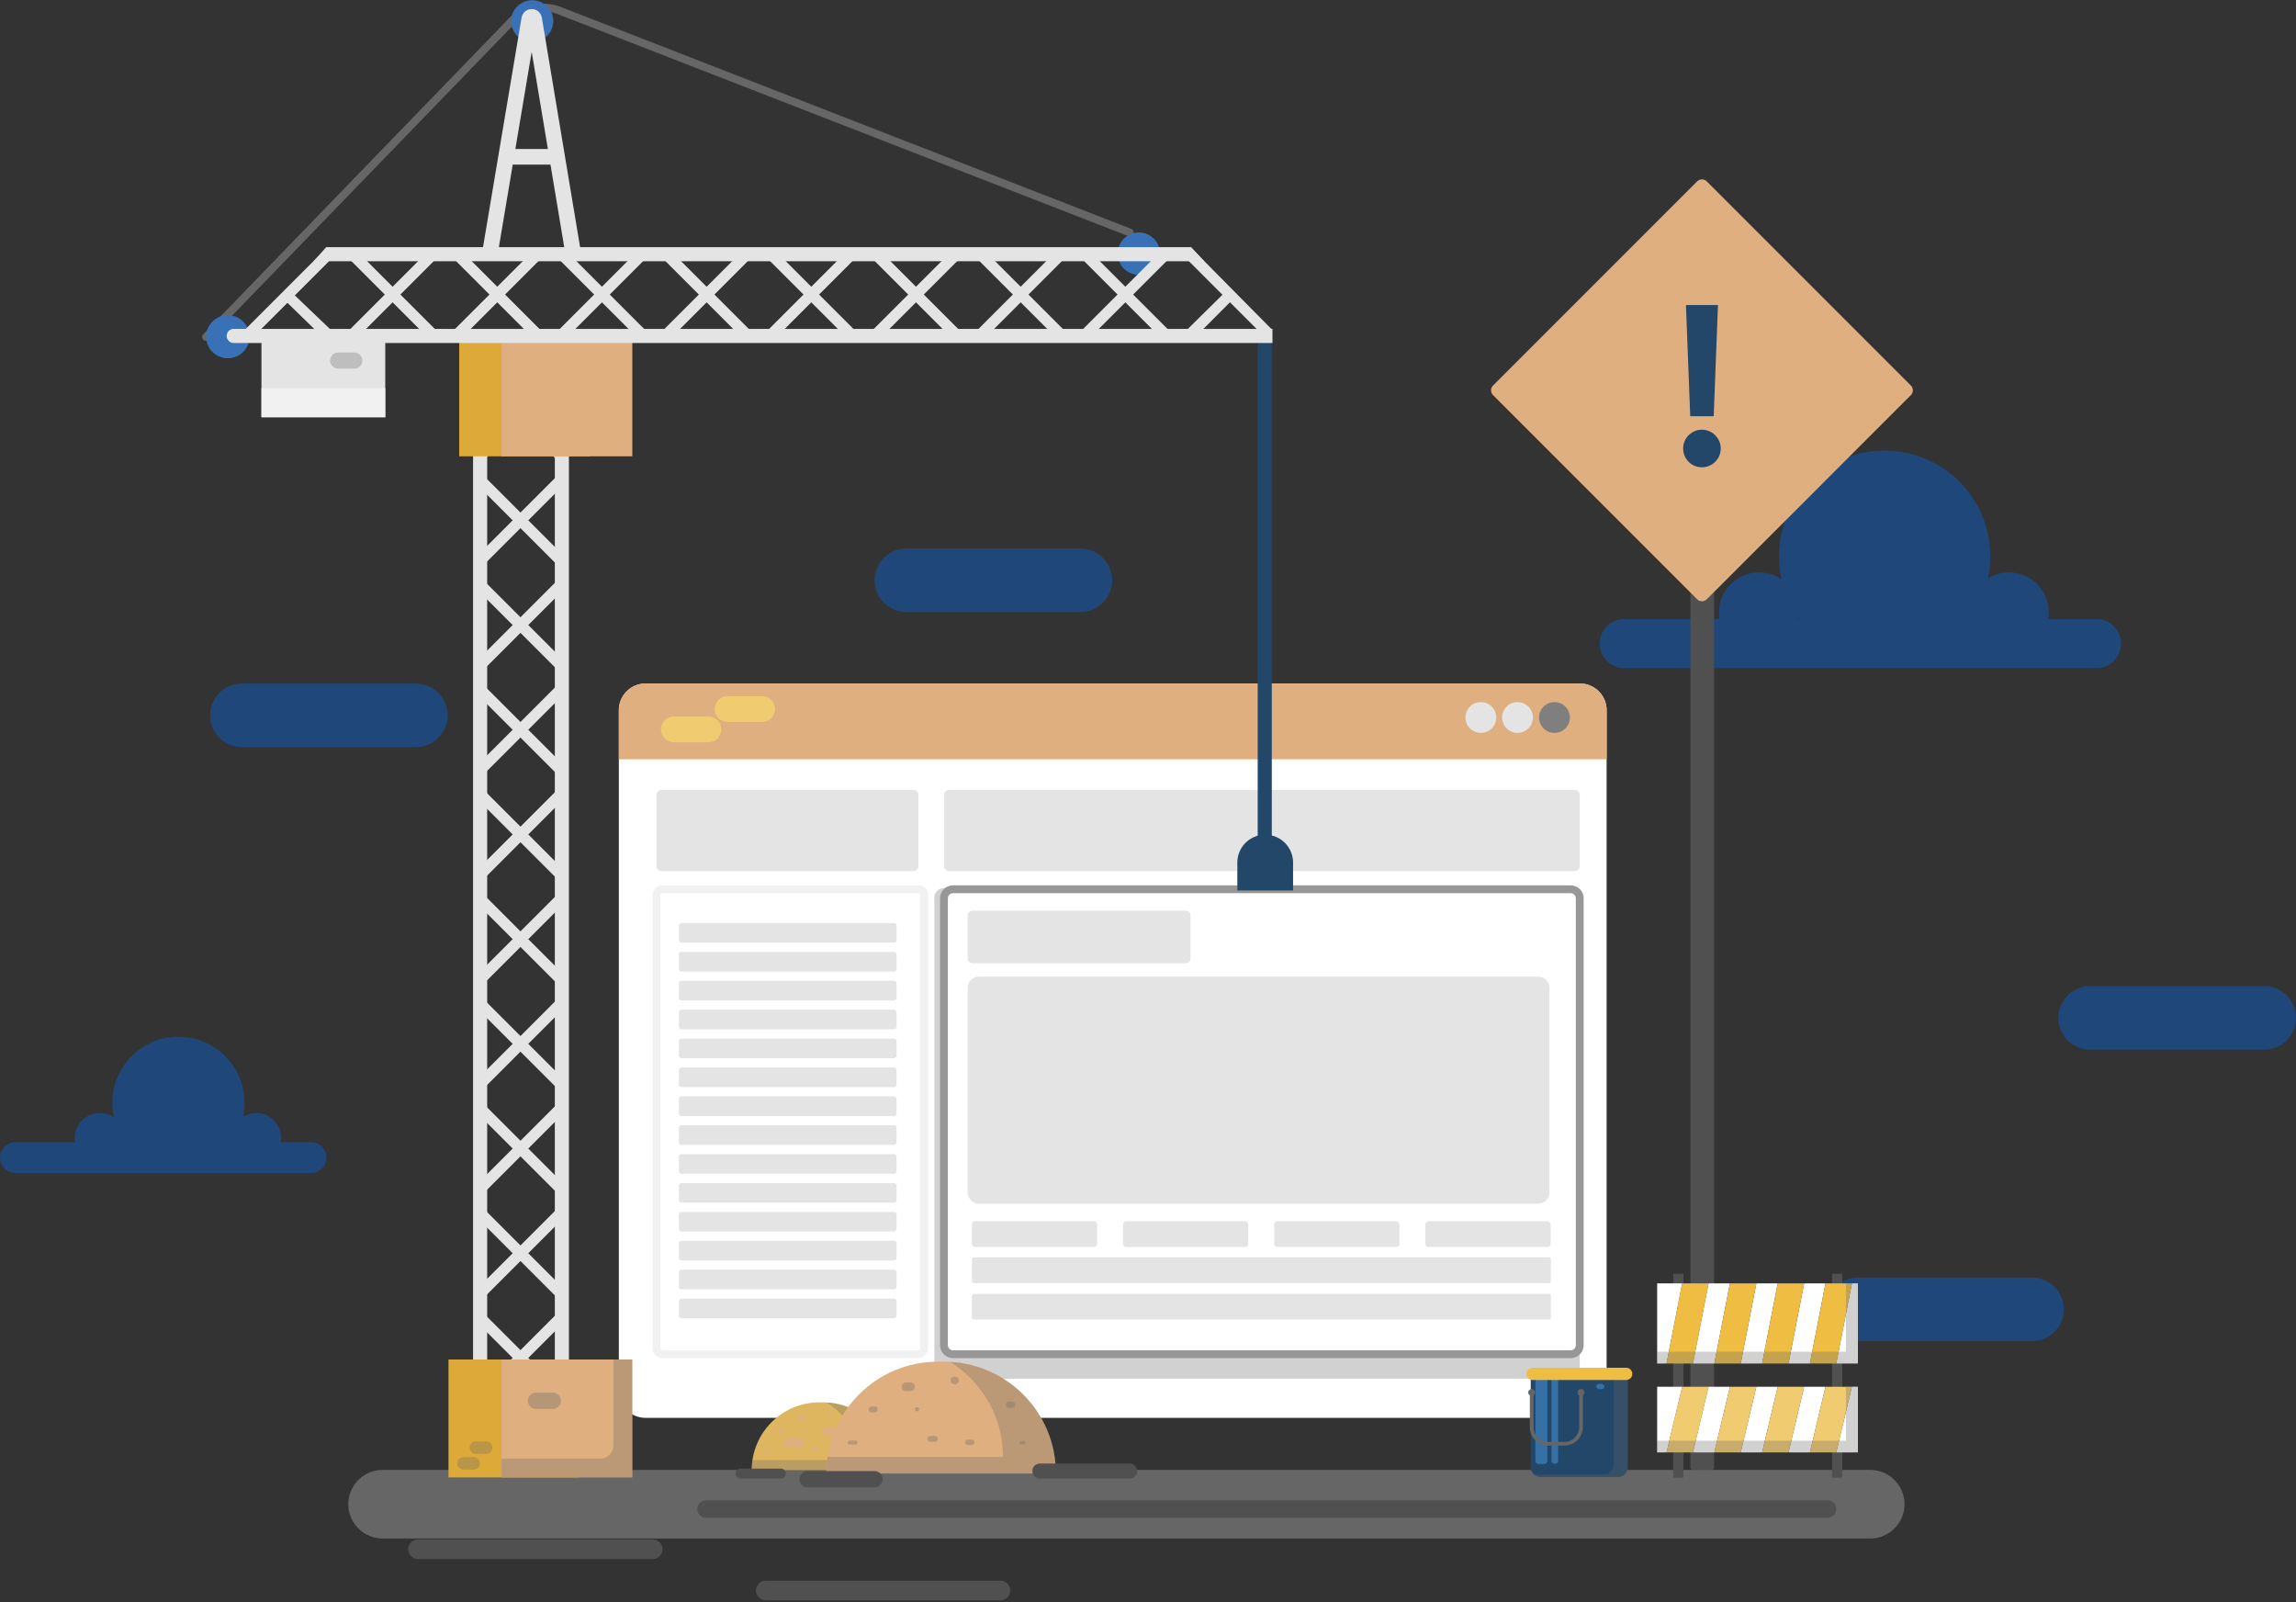 <svg width="761" height="531" fill="none" xmlns="http://www.w3.org/2000/svg"><rect width="100%" height="100%" fill="#333333" stroke="none"/><path d="M694.844 205.116h-16.002c.117-.705.217-1.417.217-2.158 0-7.331-5.941-13.272-13.272-13.272-2.533 0-4.872.745-6.886 1.978.504-2.366.782-4.815.782-7.331 0-19.34-15.678-35.014-35.018-35.014s-35.017 15.677-35.017 35.014c0 2.643.317 5.209.872 7.685a13.183 13.183 0 0 0-7.498-2.329c-7.331 0-13.272 5.941-13.272 13.272 0 .738.1 1.45.217 2.158h-31.616c-4.487 0-8.159 3.673-8.159 8.16s3.672 8.16 8.159 8.16h156.486c4.487 0 8.159-3.673 8.159-8.16.01-4.491-3.662-8.163-8.152-8.163Zm-98.704-.535c.127.181.267.355.398.532h-.451c.026-.174.03-.354.053-.532ZM103.067 378.491H93.05a8.17 8.17 0 0 0 .137-1.349 8.31 8.31 0 0 0-8.31-8.31c-1.584 0-3.05.467-4.31 1.236.314-1.48.49-3.014.49-4.591 0-12.106-9.813-21.919-21.919-21.919-12.105 0-21.919 9.813-21.919 21.919 0 1.654.2 3.261.548 4.811a8.258 8.258 0 0 0-4.694-1.456 8.31 8.31 0 0 0-8.31 8.31c0 .461.063.908.137 1.349H5.109C2.299 378.491 0 380.79 0 383.6s2.299 5.109 5.109 5.109h97.958c2.81 0 5.109-2.299 5.109-5.109-.003-2.81-2.302-5.109-5.109-5.109Zm-61.788-.33c.08.113.167.22.25.334h-.283c.016-.111.016-.224.033-.334ZM80.176 247.571h57.688c5.79 0 10.529-4.738 10.529-10.529 0-5.79-4.739-10.532-10.529-10.532H80.176c-5.791 0-10.529 4.738-10.529 10.532 0 5.787 4.738 10.529 10.529 10.529ZM300.417 202.833h57.689c5.79 0 10.528-4.738 10.528-10.529 0-5.79-4.738-10.528-10.528-10.528h-57.689c-5.79 0-10.528 4.738-10.528 10.528-.004 5.791 4.734 10.529 10.528 10.529ZM692.765 347.838h57.688c5.791 0 10.529-4.738 10.529-10.529 0-5.79-4.738-10.532-10.529-10.532h-57.688c-5.791 0-10.529 4.738-10.529 10.532 0 5.787 4.738 10.529 10.529 10.529ZM615.847 444.44h57.688c5.791 0 10.529-4.738 10.529-10.532 0-5.791-4.738-10.529-10.529-10.529h-57.688c-5.791 0-10.529 4.738-10.529 10.529 0 5.794 4.738 10.532 10.529 10.532Z" fill="#1F4779"/><g clip-path="url(#a)"><path d="M567.103 487.227h-5.81a1.016 1.016 0 0 1-1.017-1.016V170.919c0-.563.457-1.017 1.017-1.017h5.81c.562 0 1.016.457 1.016 1.017v315.292c0 .56-.454 1.016-1.016 1.016Z" fill="#505050"/><path d="m494.88 130.956 67.616 67.618c.889.889 2.33.889 3.22 0l67.615-67.618c.89-.889.89-2.331 0-3.22L565.716 60.12a2.277 2.277 0 0 0-3.22 0l-67.616 67.616a2.277 2.277 0 0 0 0 3.22Z" fill="#E0AF7F"/><path d="M564.11 142.397c3.397 0 6.223 2.828 6.223 6.225 0 3.466-2.826 6.225-6.223 6.225a6.19 6.19 0 0 1-6.227-6.225c-.003-3.397 2.758-6.225 6.227-6.225Zm-5.307-41.311h10.612l-1.416 36.854h-7.778l-1.418-36.854Z" fill="#224769"/><path d="M68.296 111.659 169.616 6.992a14.654 14.654 0 0 1 15.841-3.464L374.47 77.045" stroke="#666" stroke-width="2.593" stroke-miterlimit="10" stroke-linecap="round"/><path d="M169.383 7.005a7.006 7.006 0 0 0 14.011 0 7.006 7.006 0 0 0-14.011 0ZM370.467 84.048a7.006 7.006 0 1 0 14.012-.002 7.006 7.006 0 0 0-14.012.002Z" fill="#3971B7"/><path d="M619.886 509.834H126.802c-6.254 0-11.369-5.115-11.369-11.368 0-6.254 5.115-11.369 11.369-11.369h493.084c6.253 0 11.369 5.115 11.369 11.369 0 6.253-5.118 11.368-11.369 11.368Z" fill="#666"/><path d="M213.989 469.849h309.64a8.877 8.877 0 0 0 8.877-8.878V235.379a8.877 8.877 0 0 0-8.877-8.877h-309.64a8.877 8.877 0 0 0-8.877 8.877v225.592a8.877 8.877 0 0 0 8.877 8.878Z" fill="#fff"/><path d="M532.506 251.612v-16.233a8.877 8.877 0 0 0-8.877-8.877h-309.64a8.877 8.877 0 0 0-8.877 8.877v16.233h327.394Z" fill="#E0AF7F"/><path d="M502.902 242.877a5.106 5.106 0 1 0-.001-10.211 5.106 5.106 0 0 0 .001 10.211ZM490.752 242.877a5.106 5.106 0 1 0-.001-10.211 5.106 5.106 0 0 0 .001 10.211Z" fill="#E4E4E4"/><path d="M515.219 242.877a5.105 5.105 0 1 0 0-10.21 5.105 5.105 0 0 0 0 10.21Z" fill="#7F7F7F"/><path d="M314.549 288.673H521.92c.926 0 1.675-.749 1.675-1.674v-23.565c0-.925-.749-1.675-1.675-1.675H314.549c-.926 0-1.675.75-1.675 1.675v23.565c0 .925.749 1.674 1.675 1.674Z" fill="#E4E4E4"/><path d="M219.568 448.77h84.761a1.962 1.962 0 0 0 1.962-1.963V296.648a1.96 1.96 0 0 0-1.962-1.96h-84.761a1.962 1.962 0 0 0-1.963 1.96V446.81a1.964 1.964 0 0 0 1.963 1.96Z" stroke="#F1F1F1" stroke-width="2.593" stroke-miterlimit="10"/><path d="M219.272 288.673h83.46c.925 0 1.675-.749 1.675-1.674v-23.565c0-.925-.75-1.675-1.675-1.675h-83.46c-.925 0-1.674.75-1.674 1.675v23.565c0 .925.749 1.674 1.674 1.674ZM296.268 312.373h-70.376a.887.887 0 0 1-.887-.887v-4.724c0-.49.397-.887.887-.887h70.376c.49 0 .887.397.887.887v4.724c0 .49-.397.887-.887.887ZM296.268 321.947h-70.376a.886.886 0 0 1-.887-.886v-4.724c0-.49.397-.887.887-.887h70.376c.49 0 .887.397.887.887v4.724c0 .49-.397.886-.887.886ZM296.268 331.522h-70.376a.887.887 0 0 1-.887-.887v-4.724c0-.49.397-.887.887-.887h70.376c.49 0 .887.397.887.887v4.724c0 .49-.397.887-.887.887ZM296.268 341.095h-70.376a.886.886 0 0 1-.887-.886v-4.724c0-.49.397-.887.887-.887h70.376c.49 0 .887.397.887.887v4.724c0 .49-.397.886-.887.886ZM296.268 350.671h-70.376a.887.887 0 0 1-.887-.887v-4.724c0-.49.397-.886.887-.886h70.376c.49 0 .887.396.887.886v4.724c0 .49-.397.887-.887.887ZM296.268 360.245h-70.376a.886.886 0 0 1-.887-.887v-4.723c0-.49.397-.887.887-.887h70.376c.49 0 .887.397.887.887v4.723a.888.888 0 0 1-.887.887ZM296.268 369.817h-70.376a.887.887 0 0 1-.887-.887v-4.724c0-.49.397-.886.887-.886h70.376c.49 0 .887.396.887.886v4.724c0 .49-.397.887-.887.887ZM296.268 379.391h-70.376a.886.886 0 0 1-.887-.887v-4.723c0-.49.397-.887.887-.887h70.376c.49 0 .887.397.887.887v4.723a.886.886 0 0 1-.887.887ZM296.268 388.967h-70.376a.887.887 0 0 1-.887-.887v-4.724c0-.49.397-.886.887-.886h70.376c.49 0 .887.396.887.886v4.724c0 .49-.397.887-.887.887ZM296.268 398.541h-70.376a.887.887 0 0 1-.887-.887v-4.723c0-.49.397-.887.887-.887h70.376c.49 0 .887.397.887.887v4.723c0 .49-.397.887-.887.887ZM296.268 408.115h-70.376a.886.886 0 0 1-.887-.886v-4.724c0-.49.397-.887.887-.887h70.376c.49 0 .887.397.887.887v4.724c0 .49-.397.886-.887.886ZM296.268 417.689h-70.376a.887.887 0 0 1-.887-.887v-4.723c0-.49.397-.887.887-.887h70.376c.49 0 .887.397.887.887v4.723c0 .49-.397.887-.887.887ZM296.268 427.265h-70.376a.887.887 0 0 1-.887-.887v-4.723c0-.49.397-.887.887-.887h70.376c.49 0 .887.397.887.887v4.723c0 .49-.397.887-.887.887ZM296.268 436.839h-70.376a.886.886 0 0 1-.887-.886v-4.724c0-.49.397-.887.887-.887h70.376c.49 0 .887.397.887.887v4.724c0 .49-.397.886-.887.886ZM184.529 464.601l-26.538-26.538 1.297-3.876 27.738 27.739-2.497 2.675Z" fill="#E4E4E4"/><path d="m160.488 464.601 26.538-26.538-1.299-3.876-27.736 27.739 2.497 2.675ZM184.529 429.907l-26.538-26.538 1.297-3.876 27.738 27.739-2.497 2.675Z" fill="#E4E4E4"/><path d="m160.488 429.907 26.538-26.538-1.299-3.876-27.736 27.739 2.497 2.675ZM184.529 395.213l-26.538-26.538 1.297-3.876 27.738 27.738-2.497 2.676Z" fill="#E4E4E4"/><path d="m160.488 395.213 26.538-26.538-1.299-3.876-27.736 27.738 2.497 2.676ZM184.529 360.517l-26.538-26.538 1.297-3.876 27.738 27.739-2.497 2.675Z" fill="#E4E4E4"/><path d="m160.488 360.517 26.538-26.538-1.299-3.876-27.736 27.739 2.497 2.675ZM184.529 325.823l-26.538-26.538 1.297-3.876 27.738 27.738-2.497 2.676Z" fill="#E4E4E4"/><path d="m160.488 325.823 26.538-26.538-1.299-3.876-27.736 27.738 2.497 2.676ZM184.529 291.128l-26.538-26.54 1.297-3.874 27.738 27.739-2.497 2.675Z" fill="#E4E4E4"/><path d="m160.488 291.128 26.538-26.54-1.299-3.874-27.736 27.739 2.497 2.675Z" fill="#E4E4E4"/><path d="M161.471 120.664h-4.672v349.623h4.672V120.664ZM188.567 120.664h-4.672v349.623h4.672V120.664Z" fill="#E4E4E4"/><path d="m184.529 256.431-26.538-26.539 1.297-3.873 27.738 27.736-2.497 2.676Z" fill="#E4E4E4"/><path d="m160.488 256.431 26.538-26.539-1.299-3.873-27.736 27.736 2.497 2.676ZM184.529 221.737l-26.538-26.538 1.297-3.876 27.738 27.739-2.497 2.675Z" fill="#E4E4E4"/><path d="m160.488 221.737 26.538-26.538-1.299-3.876-27.736 27.739 2.497 2.675ZM184.529 187.043l-26.538-26.538 1.297-3.876 27.738 27.738-2.497 2.676Z" fill="#E4E4E4"/><path d="m160.488 187.043 26.538-26.538-1.299-3.876-27.736 27.738 2.497 2.676ZM184.529 152.347l-26.538-26.538 1.297-3.876 27.738 27.739-2.497 2.675Z" fill="#E4E4E4"/><path d="m160.488 152.347 26.538-26.538-1.299-3.876-27.736 27.739 2.497 2.675Z" fill="#E4E4E4"/><path d="M195.543 112.136h-43.341v39.076h43.341v-39.076Z" fill="#DDAA3A"/><path d="M209.575 112.136h-43.341v39.076h43.341v-39.076Z" fill="#E0AF7F"/><path d="M191.991 450.511H148.65v39.076h43.341v-39.076Z" fill="#DDAA3A"/><path d="M209.575 450.511h-43.341v39.076h43.341v-39.076Z" fill="#E0AF7F"/><path opacity=".3" d="M203.327 450.511v28.415a4.413 4.413 0 0 1-4.413 4.413h-32.68v6.25h43.341v-39.076h-6.248v-.002Z" fill="#666"/><path d="M127.694 110.028H86.663v28.242h41.031v-28.242Z" fill="#E4E4E4"/><path d="M127.694 128.602H86.663v9.665h41.031v-9.665Z" fill="#F1F1F1"/><path d="M68.296 111.66a7.209 7.209 0 0 0 14.415 0 7.209 7.209 0 0 0-7.207-7.208 7.209 7.209 0 0 0-7.208 7.208Z" fill="#3971B7"/><path opacity=".3" d="M312.81 456.882h207.659c1.729 0 3.129-1.4 3.129-3.13V297.448c0-1.729-1.4-3.129-3.129-3.129H312.81a3.128 3.128 0 0 0-3.129 3.129v156.304a3.13 3.13 0 0 0 3.129 3.13Z" fill="#666"/><path d="M421.529 108.76h-4.67v178.658h4.67V108.76Z" fill="#224769"/><path d="M315.897 448.77h204.675a3.023 3.023 0 0 0 3.023-3.023V297.708a3.022 3.022 0 0 0-3.023-3.023H315.897a3.022 3.022 0 0 0-3.023 3.023v148.039a3.023 3.023 0 0 0 3.023 3.023Z" fill="#fff" stroke="#979797" stroke-width="2.593" stroke-miterlimit="10"/><path d="M509.798 398.882H324.51a3.763 3.763 0 0 1-3.761-3.762v-67.704a3.763 3.763 0 0 1 3.761-3.762h185.288a3.764 3.764 0 0 1 3.762 3.762v67.704a3.76 3.76 0 0 1-3.762 3.762ZM392.966 319.211H322.39a1.64 1.64 0 0 1-1.641-1.641v-14.156a1.64 1.64 0 0 1 1.641-1.641h70.576a1.64 1.64 0 0 1 1.641 1.641v14.156a1.64 1.64 0 0 1-1.641 1.641ZM362.544 413.243h-39.348a1.077 1.077 0 0 1-1.079-1.078v-6.391c0-.596.482-1.079 1.079-1.079h39.351c.596 0 1.078.483 1.078 1.079v6.391a1.081 1.081 0 0 1-1.081 1.078ZM513.3 425.213H322.864a.748.748 0 0 1-.747-.747v-7.054c0-.413.335-.747.747-.747H513.3c.412 0 .747.334.747.747v7.054a.748.748 0 0 1-.747.747ZM513.3 437.29H322.864a.747.747 0 0 1-.747-.747v-7.054c0-.412.335-.747.747-.747H513.3c.412 0 .747.335.747.747v7.054a.747.747 0 0 1-.747.747ZM412.652 413.243h-39.351a1.077 1.077 0 0 1-1.078-1.078v-6.391c0-.596.482-1.079 1.078-1.079h39.351c.596 0 1.079.483 1.079 1.079v6.391c0 .596-.483 1.078-1.079 1.078ZM462.76 413.243h-39.348a1.077 1.077 0 0 1-1.079-1.078v-6.391c0-.596.482-1.079 1.079-1.079h39.348c.596 0 1.078.483 1.078 1.079v6.391c0 .596-.482 1.078-1.078 1.078ZM512.867 413.243h-39.351a1.077 1.077 0 0 1-1.078-1.078v-6.391c0-.596.482-1.079 1.078-1.079h39.351c.596 0 1.078.483 1.078 1.079v6.391c0 .596-.482 1.078-1.078 1.078Z" fill="#E4E4E4"/><path d="M419.348 276.615a9.236 9.236 0 0 1 9.237 9.237v9.238h-18.472v-9.238c-.003-5.102 4.132-9.237 9.235-9.237Z" fill="#224769"/><path d="m80.821 109.624 26.538-26.539 3.876 1.3-27.738 27.738-2.676-2.499Z" fill="#E4E4E4"/><path d="m93.707 98.834 13.653 13.289 3.876-1.299-15.33-14.679-2.199 2.689ZM115.517 109.624l26.538-26.539 3.876 1.3-27.738 27.738-2.676-2.499Z" fill="#E4E4E4"/><path d="m115.517 85.582 26.538 26.541 3.876-1.299-27.738-27.739-2.676 2.497ZM150.211 109.624l26.538-26.539 3.876 1.3-27.738 27.738-2.676-2.499Z" fill="#E4E4E4"/><path d="m150.211 85.582 26.538 26.541 3.876-1.299-27.738-27.739-2.676 2.497ZM184.905 109.624l26.538-26.539 3.876 1.3-27.738 27.738-2.676-2.499Z" fill="#E4E4E4"/><path d="m184.905 85.582 26.538 26.541 3.876-1.299-27.738-27.739-2.676 2.497ZM219.601 109.624l26.538-26.539 3.876 1.3-27.739 27.738-2.675-2.499Z" fill="#E4E4E4"/><path d="m219.601 85.582 26.538 26.541 3.876-1.299-27.739-27.739-2.675 2.497ZM254.297 109.624l26.539-26.539 3.873 1.3-27.739 27.738-2.673-2.499Z" fill="#E4E4E4"/><path d="m254.297 85.582 26.539 26.541 3.873-1.299-27.739-27.739-2.673 2.497Z" fill="#E4E4E4"/><path d="m103.969 86.567 4.154-4.671h286.682l4.291 4.671H103.969ZM75.136 111.325a2.335 2.335 0 0 1 2.336-2.336H421.75v4.672H77.472a2.336 2.336 0 0 1-2.336-2.336Z" fill="#E4E4E4"/><path d="m288.991 109.624 26.538-26.539 3.876 1.3-27.738 27.738-2.676-2.499Z" fill="#E4E4E4"/><path d="m288.991 85.582 26.538 26.541 3.876-1.299-27.738-27.739-2.676 2.497ZM323.687 109.624l26.538-26.539 3.876 1.3-27.738 27.738-2.676-2.499Z" fill="#E4E4E4"/><path d="m323.687 85.582 26.538 26.541 3.876-1.299-27.738-27.739-2.676 2.497ZM358.381 109.624l26.538-26.539 3.876 1.3-27.739 27.738-2.675-2.499Z" fill="#E4E4E4"/><path d="m358.381 85.582 26.538 26.541 3.876-1.299-27.739-27.739-2.675 2.497ZM393.075 109.624 406.92 95.96l2.859 2.077-14.028 14.086-2.676-2.499Z" fill="#E4E4E4"/><path d="m393.075 85.582 26.538 26.541 1.994-2.888-25.856-26.15-2.676 2.497Z" fill="#E4E4E4"/><path d="M209.275 117.646h-36.452v28.29h36.452v-28.29Z" fill="#E0AF7F"/><path d="M223.369 245.979h11.408a4.291 4.291 0 0 0 4.278-4.278 4.291 4.291 0 0 0-4.278-4.278h-11.408a4.291 4.291 0 0 0-4.278 4.278 4.292 4.292 0 0 0 4.278 4.278ZM241.188 239.24h11.408a4.29 4.29 0 0 0 4.278-4.278 4.29 4.29 0 0 0-4.278-4.277h-11.408a4.29 4.29 0 0 0-4.277 4.277 4.29 4.29 0 0 0 4.277 4.278Z" fill="#F1CB6F"/><path d="M191.053 129.377h11.407a4.29 4.29 0 0 0 4.278-4.277 4.29 4.29 0 0 0-4.278-4.278h-11.407a4.29 4.29 0 0 0-4.278 4.278 4.288 4.288 0 0 0 4.278 4.277Z" fill="#E0AF7F"/><path d="M510.627 489.423h25.644a3.266 3.266 0 0 0 3.266-3.267v-30.39H507.36v30.39a3.27 3.27 0 0 0 3.267 3.267Z" fill="#224769"/><path d="M511.769 485.143h-1.776a1.1 1.1 0 0 1-1.099-1.099v-27.407c0-.607.492-1.099 1.099-1.099h1.776a1.1 1.1 0 0 1 1.099 1.099v27.407a1.1 1.1 0 0 1-1.099 1.099ZM515.334 485.143a1.1 1.1 0 0 1-1.099-1.099v-27.407a1.099 1.099 0 1 1 2.198 0v27.407a1.1 1.1 0 0 1-1.099 1.099Z" fill="#3570A6"/><path opacity=".3" d="M534.91 455.768v29.559a3.266 3.266 0 0 1-3.266 3.266h-23.173c.575.511 1.327.83 2.157.83h25.643a3.266 3.266 0 0 0 3.267-3.267v-30.39h-4.628v.002Z" fill="#666"/><path d="M538.999 457.301h-31.036a2.022 2.022 0 1 1 0-4.045h31.036a2.022 2.022 0 1 1 0 4.045Z" fill="#EEBD42"/><path d="M506.519 461.439a1.157 1.157 0 0 0 2.313 0 1.157 1.157 0 0 0-2.313 0ZM522.867 461.439a1.157 1.157 0 0 0 2.313 0 1.157 1.157 0 0 0-2.313 0Z" fill="#666"/><path d="M524.026 461.44v11.47a5.53 5.53 0 0 1-5.53 5.53h-5.297a5.53 5.53 0 0 1-5.53-5.53v-11.47" stroke="#666" stroke-width="1.213" stroke-miterlimit="10" stroke-linecap="round"/><path d="M529.927 460.34h1.008a.862.862 0 0 0 0-1.722h-1.008a.862.862 0 0 0 0 1.722Z" fill="#3570A6"/><path d="m162.553 82.906 12.875-76.64c.153-.908 1.457-.908 1.608 0l12.882 77.288M167.768 51.959h17.604" stroke="#E4E4E4" stroke-width="5.185" stroke-miterlimit="10"/><path d="M610.617 422.088h-3.393v67.587h3.393v-67.587ZM557.968 422.088h-3.393v67.587h3.393v-67.587Z" fill="#505050"/><path d="m566.298 425.297-5.172 26.531h7.086l5.169-26.531h-7.083ZM582.134 425.297l-5.173 26.531h7.086l5.17-26.531h-7.083ZM549.262 425.297v26.531h3.111l5.172-26.531h-8.283ZM597.97 425.297l-5.173 26.531h7.086l5.172-26.531h-7.085ZM615.798 425.297h-1.994l-5.169 26.531h7.163v-26.531Z" fill="#fff"/><path d="m557.546 425.297-5.172 26.531h8.752l5.173-26.531h-8.753ZM573.381 425.297l-5.17 26.531h8.751l5.172-26.531h-8.753ZM589.217 425.297l-5.17 26.531h8.75l5.173-26.531h-8.753ZM605.055 425.297l-5.172 26.531h8.753l5.169-26.531h-8.75Z" fill="#EEBD42"/><path opacity=".3" d="M611.827 425.321v22.62h-62.588v3.887h66.56v-26.531l-3.972.024Z" fill="#666"/><path d="m566.298 459.536-5.172 21.767h7.086l5.169-21.767h-7.083ZM582.134 459.536l-5.173 21.767h7.086l5.17-21.767h-7.083ZM549.262 459.536v21.767h3.111l5.172-21.767h-8.283ZM597.97 459.536l-5.173 21.767h7.086l5.172-21.767h-7.085ZM615.798 459.536h-1.994l-5.169 21.767h7.163v-21.767Z" fill="#fff"/><path d="m557.546 459.536-5.172 21.767h8.752l5.173-21.767h-8.753ZM573.381 459.536l-5.17 21.767h8.751l5.172-21.767h-8.753ZM589.217 459.536l-5.17 21.767h8.75l5.173-21.767h-8.753ZM605.055 459.536l-5.172 21.767h8.753l5.169-21.767h-8.75Z" fill="#F1CB6F"/><path opacity=".3" d="M611.827 459.559v17.858h-62.588v3.886h66.56v-21.767l-3.972.023Z" fill="#666"/><path d="M272.822 464.713h-1.213c-12.401 0-22.452 10.052-22.452 22.453h46.12c-.003-12.401-10.054-22.453-22.455-22.453Z" fill="#DEB660"/><path opacity=".3" d="M274.038 464.775c6.365 3.964 10.617 11.003 10.617 19.053h-35.223a22.4 22.4 0 0 0-.275 3.337h46.12c-.003-11.988-9.406-21.755-21.239-22.39Z" fill="#666"/><path d="M274.136 475.848h1.68c.808 0 1.47-.661 1.47-1.47 0-.809-.662-1.47-1.47-1.47h-1.68c-.809 0-1.47.661-1.47 1.47 0 .809.661 1.47 1.47 1.47ZM265.17 479.631h-4.203c-.809 0-1.47-.661-1.47-1.47 0-.808.661-1.47 1.47-1.47h4.203c.809 0 1.47.662 1.47 1.47a1.474 1.474 0 0 1-1.47 1.47Z" fill="#E0AF7F"/><path opacity=".3" d="M286.458 474.025h-.579a.664.664 0 0 1-.661-.661c0-.363.298-.661.661-.661h.579c.363 0 .661.298.661.661a.664.664 0 0 1-.661.661ZM288.361 481.306h.495a.332.332 0 0 0 0-.664h-.495a.332.332 0 0 0 0 .664Z" fill="#666"/><path d="M265.158 470.634h.91a.871.871 0 0 0 .868-.869.871.871 0 0 0-.868-.868h-.91a.872.872 0 0 0-.869.868c0 .478.392.869.869.869ZM258.87 474.935h-.578a.621.621 0 0 1-.62-.62c0-.342.28-.619.62-.619h.578a.619.619 0 0 1 0 1.239ZM277.564 481.471h.827a.538.538 0 0 0 0-1.074h-.827a.538.538 0 0 0-.537.537.54.54 0 0 0 .537.537ZM270.99 480.808h-.91a.578.578 0 0 1 0-1.156h.91a.578.578 0 0 1 0 1.156ZM253.865 481.388h1.159a.417.417 0 0 0 .415-.415.417.417 0 0 0-.415-.415h-1.159a.414.414 0 0 0-.412.415c0 .228.184.415.412.415ZM267.433 474.686h-.083a.413.413 0 1 1 0-.827h.083c.228 0 .415.187.415.413a.418.418 0 0 1-.415.414ZM274.877 469.227h.166a.746.746 0 0 0 .744-.744.746.746 0 0 0-.744-.744h-.166a.745.745 0 0 0 0 1.488ZM292.058 488.187h18.047c.827 0 1.504-.677 1.504-1.504s-.677-1.503-1.504-1.503h-18.047c-.827 0-1.504.676-1.504 1.503 0 .827.677 1.504 1.504 1.504Z" fill="#E0AF7F"/><path d="M258.833 489.963h-13.399a1.646 1.646 0 0 1-1.641-1.641c0-.902.739-1.641 1.641-1.641h13.399c.902 0 1.641.739 1.641 1.641 0 .905-.739 1.641-1.641 1.641Z" fill="#505050"/><path d="M312.918 451.229h-2.004c-20.461 0-37.048 16.587-37.048 37.048h76.101c0-20.461-16.588-37.048-37.049-37.048Z" fill="#E0AF7F"/><path opacity=".3" d="M314.925 451.33c10.503 6.539 17.519 18.156 17.519 31.441h-58.125c-.269 1.802-.453 3.63-.453 5.507h76.101c0-19.785-15.519-35.898-35.042-36.948Z" fill="#666"/><path d="M315.083 469.602h2.774a2.434 2.434 0 0 0 2.427-2.427 2.433 2.433 0 0 0-2.427-2.426h-2.774a2.433 2.433 0 0 0-2.427 2.426 2.434 2.434 0 0 0 2.427 2.427ZM300.29 475.843h-6.935a2.433 2.433 0 0 1-2.427-2.427 2.433 2.433 0 0 1 2.427-2.426h6.935a2.433 2.433 0 0 1 2.427 2.426 2.433 2.433 0 0 1-2.427 2.427Z" fill="#E0AF7F"/><path opacity=".3" d="M335.417 466.595h-.956c-.602 0-1.092-.49-1.092-1.091 0-.602.493-1.092 1.092-1.092h.956c.602 0 1.092.49 1.092 1.092 0 .601-.493 1.091-1.092 1.091ZM338.555 478.607h.82a.55.55 0 0 0 .547-.547.55.55 0 0 0-.547-.547h-.82a.55.55 0 0 0-.547.547.552.552 0 0 0 .547.547Z" fill="#666"/><path d="M300.269 460.996h1.501c.788 0 1.434-.645 1.434-1.433 0-.789-.646-1.434-1.434-1.434h-1.501c-.788 0-1.434.645-1.434 1.434 0 .79.646 1.433 1.434 1.433ZM289.896 468.096h-.954a1.029 1.029 0 0 1-1.025-1.025c0-.562.462-1.024 1.025-1.024h.954c.562 0 1.024.462 1.024 1.024a1.03 1.03 0 0 1-1.024 1.025ZM320.743 478.879h1.363a.89.89 0 0 0 .887-.887.89.89 0 0 0-.887-.887h-1.363a.89.89 0 0 0-.887.887.89.89 0 0 0 .887.887ZM309.89 477.787h-1.501a.956.956 0 0 1 0-1.911h1.501c.526 0 .956.431.956.955 0 .526-.43.956-.956.956ZM281.635 478.744h1.911a.683.683 0 0 0 0-1.364h-1.911a.683.683 0 0 0 0 1.364ZM304.023 467.686h-.137a.683.683 0 0 1 0-1.364h.137a.683.683 0 0 1 0 1.364ZM316.307 458.677h.272c.677 0 1.229-.553 1.229-1.229 0-.677-.552-1.229-1.229-1.229h-.272c-.677 0-1.229.552-1.229 1.229 0 .676.552 1.229 1.229 1.229Z" fill="#B99775"/><path d="M344.656 489.962h29.781a2.49 2.49 0 0 0 2.482-2.481 2.488 2.488 0 0 0-2.482-2.481h-29.781a2.489 2.489 0 0 0-2.481 2.481 2.49 2.49 0 0 0 2.481 2.481ZM289.831 492.894h-22.11a2.714 2.714 0 0 1-2.706-2.706 2.715 2.715 0 0 1 2.706-2.707h22.11a2.716 2.716 0 0 1 2.707 2.707 2.713 2.713 0 0 1-2.707 2.706Z" fill="#505050"/><path d="M171.278 459.711h5.564c1.48 0 2.691-1.21 2.691-2.691a2.699 2.699 0 0 0-2.691-2.691h-5.564a2.699 2.699 0 0 0-2.691 2.691 2.698 2.698 0 0 0 2.691 2.691Z" fill="#E0AF7F"/><path d="M177.651 466.893h5.564a2.7 2.7 0 0 0 2.691-2.692 2.699 2.699 0 0 0-2.691-2.691h-5.564a2.699 2.699 0 0 0-2.691 2.691 2.7 2.7 0 0 0 2.691 2.692Z" fill="#B59677"/><path opacity=".3" d="M157.011 486.995h-3.409a2.069 2.069 0 0 1-2.064-2.064c0-1.136.928-2.064 2.064-2.064h3.409c1.136 0 2.064.928 2.064 2.064a2.069 2.069 0 0 1-2.064 2.064ZM161.139 481.787h-3.409a2.069 2.069 0 0 1-2.064-2.064c0-1.135.928-2.063 2.064-2.063h3.409c1.136 0 2.064.928 2.064 2.063a2.069 2.069 0 0 1-2.064 2.064Z" fill="#666"/><path d="M182.546 140.562h7.119a3.123 3.123 0 0 0 3.114-3.114 3.123 3.123 0 0 0-3.114-3.114h-7.119a3.123 3.123 0 0 0-3.114 3.114 3.122 3.122 0 0 0 3.114 3.114Z" fill="#E0AF7F"/><path opacity=".3" d="M112.088 122.17h5.341c1.468 0 2.671-1.2 2.671-2.67a2.679 2.679 0 0 0-2.671-2.671h-5.341c-1.467 0-2.67 1.2-2.67 2.671a2.682 2.682 0 0 0 2.67 2.67Z" fill="#666"/><path d="M234.001 502.944h371.713a2.895 2.895 0 0 0 2.885-2.886 2.894 2.894 0 0 0-2.885-2.885H234.001a2.895 2.895 0 0 0-2.886 2.885 2.895 2.895 0 0 0 2.886 2.886ZM216.349 516.623h-77.803a3.25 3.25 0 0 1-3.24-3.241 3.25 3.25 0 0 1 3.24-3.24h77.803a3.25 3.25 0 0 1 3.24 3.24 3.25 3.25 0 0 1-3.24 3.241ZM331.612 530.309H253.81a3.25 3.25 0 0 1-3.241-3.241 3.25 3.25 0 0 1 3.241-3.241h77.802a3.25 3.25 0 0 1 3.241 3.241 3.253 3.253 0 0 1-3.241 3.241Z" fill="#505050"/></g><defs><clipPath id="a"><path fill="#fff" transform="translate(67)" d="M0 0h567v530.309H0z"/></clipPath></defs></svg>